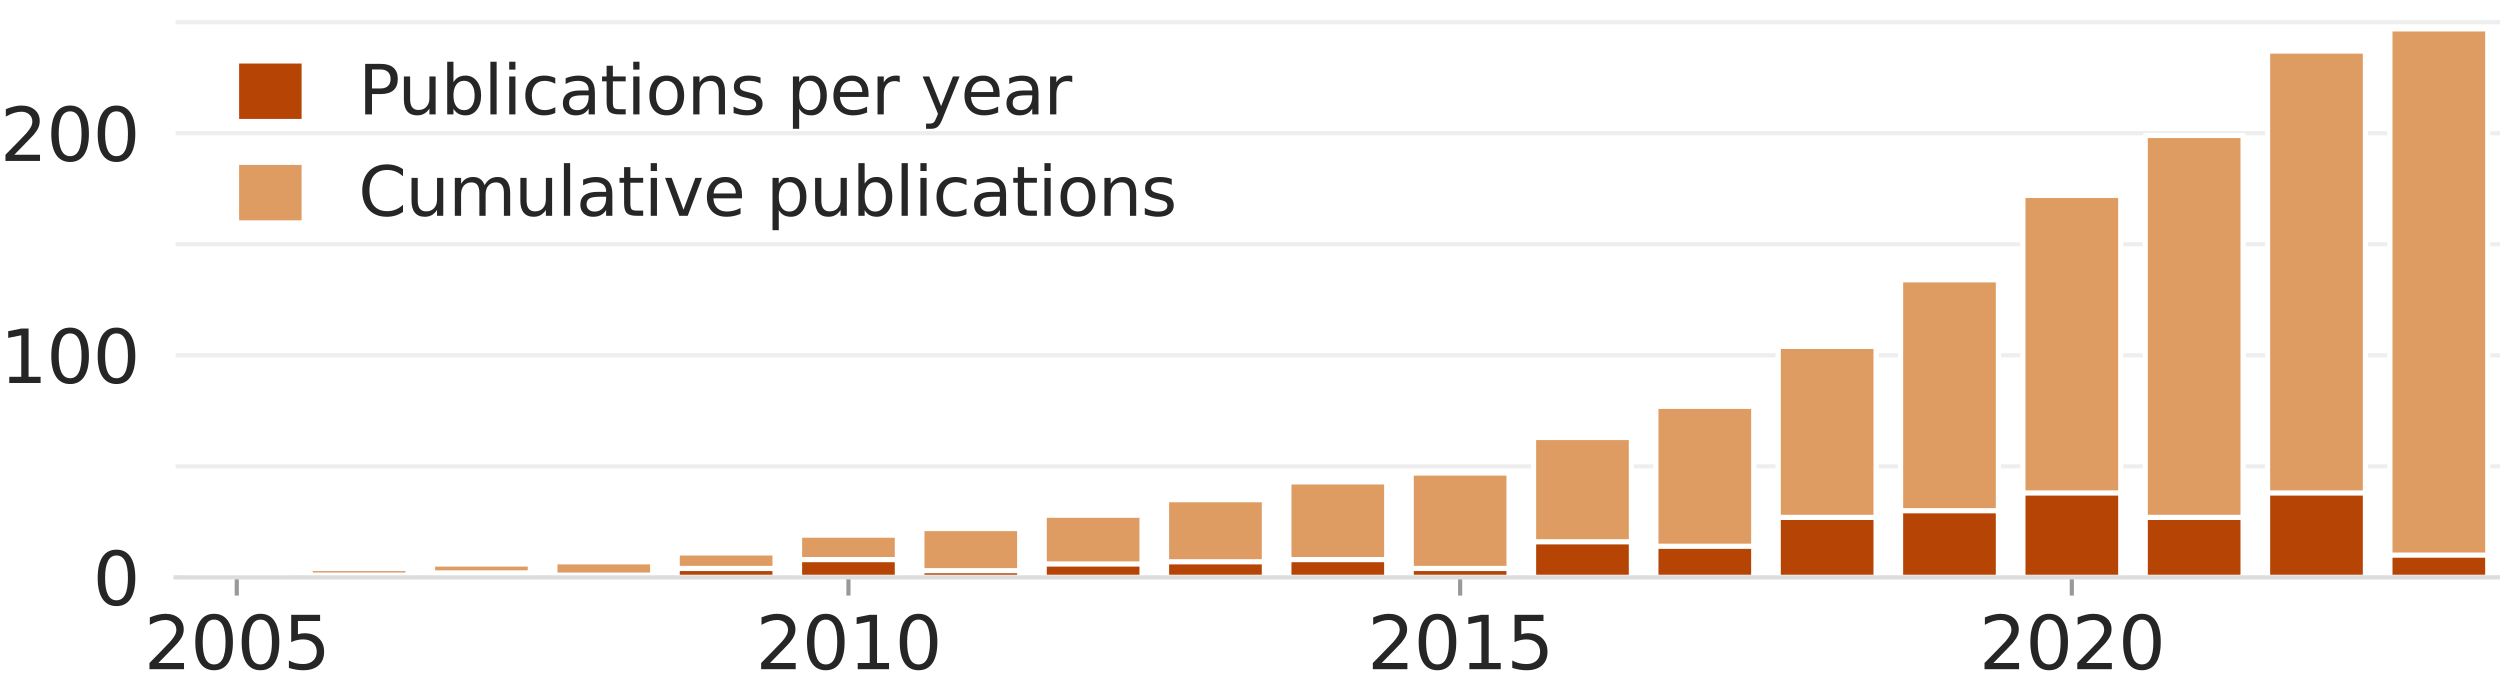 <?xml version="1.0" encoding="utf-8" standalone="no"?>
<!DOCTYPE svg PUBLIC "-//W3C//DTD SVG 1.1//EN"
  "http://www.w3.org/Graphics/SVG/1.1/DTD/svg11.dtd">
<svg xmlns:xlink="http://www.w3.org/1999/xlink" width="480.123pt" height="131.429pt" viewBox="0 0 480.123 131.429" xmlns="http://www.w3.org/2000/svg" version="1.1">
 <defs>
  <style type="text/css">*{stroke-linejoin: round; stroke-linecap: butt}</style>
 </defs>
 <g id="figure_1">
  <g id="patch_1">
   <path d="M 0 131.429 
L 480.123 131.429 
L 480.123 0 
L 0 0 
z
" style="fill: #ffffff"/>
  </g>
  <g id="axes_1">
   <g id="patch_2">
    <path d="M 33.722 110.88 
L 480.123 110.88 
L 480.123 0 
L 33.722 0 
z
" style="fill: #ffffff"/>
   </g>
   <g id="matplotlib.axis_1">
    <g id="xtick_1">
     <g id="line2d_1">
      <defs>
       <path id="m6203199275" d="M 0 0 
L 0 3.5 
" style="stroke: #999999; stroke-width: 0.8"/>
      </defs>
      <g>
       <use xlink:href="#m6203199275" x="45.47" y="110.88" style="fill: #999999; stroke: #999999; stroke-width: 0.8"/>
      </g>
     </g>
     <g id="text_1">
      <!-- 2005 -->
      <g style="fill: #262626" transform="translate(27.655 128.518) scale(0.14 -0.14)">
       <defs>
        <path id="DejaVuSans-32" d="M 1228 531 
L 3431 531 
L 3431 0 
L 469 0 
L 469 531 
Q 828 903 1448 1529 
Q 2069 2156 2228 2338 
Q 2531 2678 2651 2914 
Q 2772 3150 2772 3378 
Q 2772 3750 2511 3984 
Q 2250 4219 1831 4219 
Q 1534 4219 1204 4116 
Q 875 4013 500 3803 
L 500 4441 
Q 881 4594 1212 4672 
Q 1544 4750 1819 4750 
Q 2544 4750 2975 4387 
Q 3406 4025 3406 3419 
Q 3406 3131 3298 2873 
Q 3191 2616 2906 2266 
Q 2828 2175 2409 1742 
Q 1991 1309 1228 531 
z
" transform="scale(0.016)"/>
        <path id="DejaVuSans-30" d="M 2034 4250 
Q 1547 4250 1301 3770 
Q 1056 3291 1056 2328 
Q 1056 1369 1301 889 
Q 1547 409 2034 409 
Q 2525 409 2770 889 
Q 3016 1369 3016 2328 
Q 3016 3291 2770 3770 
Q 2525 4250 2034 4250 
z
M 2034 4750 
Q 2819 4750 3233 4129 
Q 3647 3509 3647 2328 
Q 3647 1150 3233 529 
Q 2819 -91 2034 -91 
Q 1250 -91 836 529 
Q 422 1150 422 2328 
Q 422 3509 836 4129 
Q 1250 4750 2034 4750 
z
" transform="scale(0.016)"/>
        <path id="DejaVuSans-35" d="M 691 4666 
L 3169 4666 
L 3169 4134 
L 1269 4134 
L 1269 2991 
Q 1406 3038 1543 3061 
Q 1681 3084 1819 3084 
Q 2600 3084 3056 2656 
Q 3513 2228 3513 1497 
Q 3513 744 3044 326 
Q 2575 -91 1722 -91 
Q 1428 -91 1123 -41 
Q 819 9 494 109 
L 494 744 
Q 775 591 1075 516 
Q 1375 441 1709 441 
Q 2250 441 2565 725 
Q 2881 1009 2881 1497 
Q 2881 1984 2565 2268 
Q 2250 2553 1709 2553 
Q 1456 2553 1204 2497 
Q 953 2441 691 2322 
L 691 4666 
z
" transform="scale(0.016)"/>
       </defs>
       <use xlink:href="#DejaVuSans-32"/>
       <use xlink:href="#DejaVuSans-30" x="63.623"/>
       <use xlink:href="#DejaVuSans-30" x="127.246"/>
       <use xlink:href="#DejaVuSans-35" x="190.869"/>
      </g>
     </g>
    </g>
    <g id="xtick_2">
     <g id="line2d_2">
      <g>
       <use xlink:href="#m6203199275" x="162.944" y="110.88" style="fill: #999999; stroke: #999999; stroke-width: 0.8"/>
      </g>
     </g>
     <g id="text_2">
      <!-- 2010 -->
      <g style="fill: #262626" transform="translate(145.129 128.518) scale(0.14 -0.14)">
       <defs>
        <path id="DejaVuSans-31" d="M 794 531 
L 1825 531 
L 1825 4091 
L 703 3866 
L 703 4441 
L 1819 4666 
L 2450 4666 
L 2450 531 
L 3481 531 
L 3481 0 
L 794 0 
L 794 531 
z
" transform="scale(0.016)"/>
       </defs>
       <use xlink:href="#DejaVuSans-32"/>
       <use xlink:href="#DejaVuSans-30" x="63.623"/>
       <use xlink:href="#DejaVuSans-31" x="127.246"/>
       <use xlink:href="#DejaVuSans-30" x="190.869"/>
      </g>
     </g>
    </g>
    <g id="xtick_3">
     <g id="line2d_3">
      <g>
       <use xlink:href="#m6203199275" x="280.417" y="110.88" style="fill: #999999; stroke: #999999; stroke-width: 0.8"/>
      </g>
     </g>
     <g id="text_3">
      <!-- 2015 -->
      <g style="fill: #262626" transform="translate(262.602 128.518) scale(0.14 -0.14)">
       <use xlink:href="#DejaVuSans-32"/>
       <use xlink:href="#DejaVuSans-30" x="63.623"/>
       <use xlink:href="#DejaVuSans-31" x="127.246"/>
       <use xlink:href="#DejaVuSans-35" x="190.869"/>
      </g>
     </g>
    </g>
    <g id="xtick_4">
     <g id="line2d_4">
      <g>
       <use xlink:href="#m6203199275" x="397.891" y="110.88" style="fill: #999999; stroke: #999999; stroke-width: 0.8"/>
      </g>
     </g>
     <g id="text_4">
      <!-- 2020 -->
      <g style="fill: #262626" transform="translate(380.076 128.518) scale(0.14 -0.14)">
       <use xlink:href="#DejaVuSans-32"/>
       <use xlink:href="#DejaVuSans-30" x="63.623"/>
       <use xlink:href="#DejaVuSans-32" x="127.246"/>
       <use xlink:href="#DejaVuSans-30" x="190.869"/>
      </g>
     </g>
    </g>
   </g>
   <g id="matplotlib.axis_2">
    <g id="ytick_1">
     <g id="line2d_5">
      <path d="M 33.722 110.88 
L 480.123 110.88 
" clip-path="url(#p30aca8c443)" style="fill: none; stroke: #eeeeee; stroke-width: 0.8; stroke-linecap: round"/>
     </g>
     <g id="text_5">
      <!-- 0 -->
      <g style="fill: #262626" transform="translate(17.815 116.199) scale(0.14 -0.14)">
       <use xlink:href="#DejaVuSans-30"/>
      </g>
     </g>
    </g>
    <g id="ytick_2">
     <g id="line2d_6">
      <path d="M 33.722 89.557 
L 480.123 89.557 
" clip-path="url(#p30aca8c443)" style="fill: none; stroke: #eeeeee; stroke-width: 0.8; stroke-linecap: round"/>
     </g>
    </g>
    <g id="ytick_3">
     <g id="line2d_7">
      <path d="M 33.722 68.234 
L 480.123 68.234 
" clip-path="url(#p30aca8c443)" style="fill: none; stroke: #eeeeee; stroke-width: 0.8; stroke-linecap: round"/>
     </g>
     <g id="text_6">
      <!-- 100 -->
      <g style="fill: #262626" transform="translate(0 73.553) scale(0.14 -0.14)">
       <use xlink:href="#DejaVuSans-31"/>
       <use xlink:href="#DejaVuSans-30" x="63.623"/>
       <use xlink:href="#DejaVuSans-30" x="127.246"/>
      </g>
     </g>
    </g>
    <g id="ytick_4">
     <g id="line2d_8">
      <path d="M 33.722 46.911 
L 480.123 46.911 
" clip-path="url(#p30aca8c443)" style="fill: none; stroke: #eeeeee; stroke-width: 0.8; stroke-linecap: round"/>
     </g>
    </g>
    <g id="ytick_5">
     <g id="line2d_9">
      <path d="M 33.722 25.588 
L 480.123 25.588 
" clip-path="url(#p30aca8c443)" style="fill: none; stroke: #eeeeee; stroke-width: 0.8; stroke-linecap: round"/>
     </g>
     <g id="text_7">
      <!-- 200 -->
      <g style="fill: #262626" transform="translate(0 30.907) scale(0.14 -0.14)">
       <use xlink:href="#DejaVuSans-32"/>
       <use xlink:href="#DejaVuSans-30" x="63.623"/>
       <use xlink:href="#DejaVuSans-30" x="127.246"/>
      </g>
     </g>
    </g>
    <g id="ytick_6">
     <g id="line2d_10">
      <path d="M 33.722 4.265 
L 480.123 4.265 
" clip-path="url(#p30aca8c443)" style="fill: none; stroke: #eeeeee; stroke-width: 0.8; stroke-linecap: round"/>
     </g>
    </g>
   </g>
   <g id="patch_3">
    <path d="M -10.918 110.88 
L 7.878 110.88 
L 7.878 110.027 
L -10.918 110.027 
z
" clip-path="url(#p30aca8c443)" style="fill: #de9c63; stroke: #ffffff; stroke-linejoin: miter"/>
   </g>
   <g id="patch_4">
    <path d="M 36.072 110.88 
L 54.868 110.88 
L 54.868 109.601 
L 36.072 109.601 
z
" clip-path="url(#p30aca8c443)" style="fill: #de9c63; stroke: #ffffff; stroke-linejoin: miter"/>
   </g>
   <g id="patch_5">
    <path d="M 59.567 110.88 
L 78.362 110.88 
L 78.362 109.174 
L 59.567 109.174 
z
" clip-path="url(#p30aca8c443)" style="fill: #de9c63; stroke: #ffffff; stroke-linejoin: miter"/>
   </g>
   <g id="patch_6">
    <path d="M 83.061 110.88 
L 101.857 110.88 
L 101.857 108.321 
L 83.061 108.321 
z
" clip-path="url(#p30aca8c443)" style="fill: #de9c63; stroke: #ffffff; stroke-linejoin: miter"/>
   </g>
   <g id="patch_7">
    <path d="M 106.556 110.88 
L 125.352 110.88 
L 125.352 107.895 
L 106.556 107.895 
z
" clip-path="url(#p30aca8c443)" style="fill: #de9c63; stroke: #ffffff; stroke-linejoin: miter"/>
   </g>
   <g id="patch_8">
    <path d="M 130.051 110.88 
L 148.847 110.88 
L 148.847 106.189 
L 130.051 106.189 
z
" clip-path="url(#p30aca8c443)" style="fill: #de9c63; stroke: #ffffff; stroke-linejoin: miter"/>
   </g>
   <g id="patch_9">
    <path d="M 153.546 110.88 
L 172.341 110.88 
L 172.341 102.777 
L 153.546 102.777 
z
" clip-path="url(#p30aca8c443)" style="fill: #de9c63; stroke: #ffffff; stroke-linejoin: miter"/>
   </g>
   <g id="patch_10">
    <path d="M 177.04 110.88 
L 195.836 110.88 
L 195.836 101.498 
L 177.04 101.498 
z
" clip-path="url(#p30aca8c443)" style="fill: #de9c63; stroke: #ffffff; stroke-linejoin: miter"/>
   </g>
   <g id="patch_11">
    <path d="M 200.535 110.88 
L 219.331 110.88 
L 219.331 98.939 
L 200.535 98.939 
z
" clip-path="url(#p30aca8c443)" style="fill: #de9c63; stroke: #ffffff; stroke-linejoin: miter"/>
   </g>
   <g id="patch_12">
    <path d="M 224.03 110.88 
L 242.826 110.88 
L 242.826 95.954 
L 224.03 95.954 
z
" clip-path="url(#p30aca8c443)" style="fill: #de9c63; stroke: #ffffff; stroke-linejoin: miter"/>
   </g>
   <g id="patch_13">
    <path d="M 247.525 110.88 
L 266.32 110.88 
L 266.32 92.542 
L 247.525 92.542 
z
" clip-path="url(#p30aca8c443)" style="fill: #de9c63; stroke: #ffffff; stroke-linejoin: miter"/>
   </g>
   <g id="patch_14">
    <path d="M 271.019 110.88 
L 289.815 110.88 
L 289.815 90.836 
L 271.019 90.836 
z
" clip-path="url(#p30aca8c443)" style="fill: #de9c63; stroke: #ffffff; stroke-linejoin: miter"/>
   </g>
   <g id="patch_15">
    <path d="M 294.514 110.88 
L 313.31 110.88 
L 313.31 84.013 
L 294.514 84.013 
z
" clip-path="url(#p30aca8c443)" style="fill: #de9c63; stroke: #ffffff; stroke-linejoin: miter"/>
   </g>
   <g id="patch_16">
    <path d="M 318.009 110.88 
L 336.805 110.88 
L 336.805 78.042 
L 318.009 78.042 
z
" clip-path="url(#p30aca8c443)" style="fill: #de9c63; stroke: #ffffff; stroke-linejoin: miter"/>
   </g>
   <g id="patch_17">
    <path d="M 341.504 110.88 
L 360.299 110.88 
L 360.299 66.528 
L 341.504 66.528 
z
" clip-path="url(#p30aca8c443)" style="fill: #de9c63; stroke: #ffffff; stroke-linejoin: miter"/>
   </g>
   <g id="patch_18">
    <path d="M 364.998 110.88 
L 383.794 110.88 
L 383.794 53.734 
L 364.998 53.734 
z
" clip-path="url(#p30aca8c443)" style="fill: #de9c63; stroke: #ffffff; stroke-linejoin: miter"/>
   </g>
   <g id="patch_19">
    <path d="M 388.493 110.88 
L 407.289 110.88 
L 407.289 37.529 
L 388.493 37.529 
z
" clip-path="url(#p30aca8c443)" style="fill: #de9c63; stroke: #ffffff; stroke-linejoin: miter"/>
   </g>
   <g id="patch_20">
    <path d="M 411.988 110.88 
L 430.784 110.88 
L 430.784 26.014 
L 411.988 26.014 
z
" clip-path="url(#p30aca8c443)" style="fill: #de9c63; stroke: #ffffff; stroke-linejoin: miter"/>
   </g>
   <g id="patch_21">
    <path d="M 435.483 110.88 
L 454.278 110.88 
L 454.278 9.809 
L 435.483 9.809 
z
" clip-path="url(#p30aca8c443)" style="fill: #de9c63; stroke: #ffffff; stroke-linejoin: miter"/>
   </g>
   <g id="patch_22">
    <path d="M 458.977 110.88 
L 477.773 110.88 
L 477.773 5.544 
L 458.977 5.544 
z
" clip-path="url(#p30aca8c443)" style="fill: #de9c63; stroke: #ffffff; stroke-linejoin: miter"/>
   </g>
   <g id="patch_23">
    <path d="M -10.918 110.88 
L 7.878 110.88 
L 7.878 110.027 
L -10.918 110.027 
z
" clip-path="url(#p30aca8c443)" style="fill: #b54405; stroke: #ffffff; stroke-linejoin: miter"/>
   </g>
   <g id="patch_24">
    <path d="M 36.072 110.88 
L 54.868 110.88 
L 54.868 110.454 
L 36.072 110.454 
z
" clip-path="url(#p30aca8c443)" style="fill: #b54405; stroke: #ffffff; stroke-linejoin: miter"/>
   </g>
   <g id="patch_25">
    <path d="M 59.567 110.88 
L 78.362 110.88 
L 78.362 110.454 
L 59.567 110.454 
z
" clip-path="url(#p30aca8c443)" style="fill: #b54405; stroke: #ffffff; stroke-linejoin: miter"/>
   </g>
   <g id="patch_26">
    <path d="M 83.061 110.88 
L 101.857 110.88 
L 101.857 110.027 
L 83.061 110.027 
z
" clip-path="url(#p30aca8c443)" style="fill: #b54405; stroke: #ffffff; stroke-linejoin: miter"/>
   </g>
   <g id="patch_27">
    <path d="M 106.556 110.88 
L 125.352 110.88 
L 125.352 110.454 
L 106.556 110.454 
z
" clip-path="url(#p30aca8c443)" style="fill: #b54405; stroke: #ffffff; stroke-linejoin: miter"/>
   </g>
   <g id="patch_28">
    <path d="M 130.051 110.88 
L 148.847 110.88 
L 148.847 109.174 
L 130.051 109.174 
z
" clip-path="url(#p30aca8c443)" style="fill: #b54405; stroke: #ffffff; stroke-linejoin: miter"/>
   </g>
   <g id="patch_29">
    <path d="M 153.546 110.88 
L 172.341 110.88 
L 172.341 107.468 
L 153.546 107.468 
z
" clip-path="url(#p30aca8c443)" style="fill: #b54405; stroke: #ffffff; stroke-linejoin: miter"/>
   </g>
   <g id="patch_30">
    <path d="M 177.04 110.88 
L 195.836 110.88 
L 195.836 109.601 
L 177.04 109.601 
z
" clip-path="url(#p30aca8c443)" style="fill: #b54405; stroke: #ffffff; stroke-linejoin: miter"/>
   </g>
   <g id="patch_31">
    <path d="M 200.535 110.88 
L 219.331 110.88 
L 219.331 108.321 
L 200.535 108.321 
z
" clip-path="url(#p30aca8c443)" style="fill: #b54405; stroke: #ffffff; stroke-linejoin: miter"/>
   </g>
   <g id="patch_32">
    <path d="M 224.03 110.88 
L 242.826 110.88 
L 242.826 107.895 
L 224.03 107.895 
z
" clip-path="url(#p30aca8c443)" style="fill: #b54405; stroke: #ffffff; stroke-linejoin: miter"/>
   </g>
   <g id="patch_33">
    <path d="M 247.525 110.88 
L 266.32 110.88 
L 266.32 107.468 
L 247.525 107.468 
z
" clip-path="url(#p30aca8c443)" style="fill: #b54405; stroke: #ffffff; stroke-linejoin: miter"/>
   </g>
   <g id="patch_34">
    <path d="M 271.019 110.88 
L 289.815 110.88 
L 289.815 109.174 
L 271.019 109.174 
z
" clip-path="url(#p30aca8c443)" style="fill: #b54405; stroke: #ffffff; stroke-linejoin: miter"/>
   </g>
   <g id="patch_35">
    <path d="M 294.514 110.88 
L 313.31 110.88 
L 313.31 104.057 
L 294.514 104.057 
z
" clip-path="url(#p30aca8c443)" style="fill: #b54405; stroke: #ffffff; stroke-linejoin: miter"/>
   </g>
   <g id="patch_36">
    <path d="M 318.009 110.88 
L 336.805 110.88 
L 336.805 104.91 
L 318.009 104.91 
z
" clip-path="url(#p30aca8c443)" style="fill: #b54405; stroke: #ffffff; stroke-linejoin: miter"/>
   </g>
   <g id="patch_37">
    <path d="M 341.504 110.88 
L 360.299 110.88 
L 360.299 99.366 
L 341.504 99.366 
z
" clip-path="url(#p30aca8c443)" style="fill: #b54405; stroke: #ffffff; stroke-linejoin: miter"/>
   </g>
   <g id="patch_38">
    <path d="M 364.998 110.88 
L 383.794 110.88 
L 383.794 98.086 
L 364.998 98.086 
z
" clip-path="url(#p30aca8c443)" style="fill: #b54405; stroke: #ffffff; stroke-linejoin: miter"/>
   </g>
   <g id="patch_39">
    <path d="M 388.493 110.88 
L 407.289 110.88 
L 407.289 94.674 
L 388.493 94.674 
z
" clip-path="url(#p30aca8c443)" style="fill: #b54405; stroke: #ffffff; stroke-linejoin: miter"/>
   </g>
   <g id="patch_40">
    <path d="M 411.988 110.88 
L 430.784 110.88 
L 430.784 99.366 
L 411.988 99.366 
z
" clip-path="url(#p30aca8c443)" style="fill: #b54405; stroke: #ffffff; stroke-linejoin: miter"/>
   </g>
   <g id="patch_41">
    <path d="M 435.483 110.88 
L 454.278 110.88 
L 454.278 94.674 
L 435.483 94.674 
z
" clip-path="url(#p30aca8c443)" style="fill: #b54405; stroke: #ffffff; stroke-linejoin: miter"/>
   </g>
   <g id="patch_42">
    <path d="M 458.977 110.88 
L 477.773 110.88 
L 477.773 106.615 
L 458.977 106.615 
z
" clip-path="url(#p30aca8c443)" style="fill: #b54405; stroke: #ffffff; stroke-linejoin: miter"/>
   </g>
   <g id="patch_43">
    <path d="M 33.722 110.88 
L 33.722 0 
" style="fill: none"/>
   </g>
   <g id="patch_44">
    <path d="M 480.123 110.88 
L 480.123 0 
" style="fill: none"/>
   </g>
   <g id="patch_45">
    <path d="M 33.722 110.88 
L 480.123 110.88 
" style="fill: none; stroke: #dddddd; stroke-width: 0.8; stroke-linejoin: miter; stroke-linecap: square"/>
   </g>
   <g id="patch_46">
    <path d="M 33.722 0 
L 480.123 0 
" style="fill: none"/>
   </g>
   <g id="legend_1">
    <g id="patch_47">
     <path d="M 42.822 49.347 
L 228.507 49.347 
Q 231.107 49.347 231.107 46.747 
L 231.107 9.1 
Q 231.107 6.5 228.507 6.5 
L 42.822 6.5 
Q 40.222 6.5 40.222 9.1 
L 40.222 46.747 
Q 40.222 49.347 42.822 49.347 
L 42.822 49.347 
z
" style="fill: none; opacity: 0"/>
    </g>
    <g id="patch_48">
     <path d="M 45.422 23.335 
L 58.422 23.335 
L 58.422 11.7 
L 45.422 11.7 
z
" style="fill: #b54405; stroke: #ffffff; stroke-linejoin: miter"/>
    </g>
    <g id="text_8">
     <!-- Publications per year -->
     <g style="fill: #262626" transform="translate(68.823 21.97) scale(0.13 -0.13)">
      <defs>
       <path id="DejaVuSans-50" d="M 1259 4147 
L 1259 2394 
L 2053 2394 
Q 2494 2394 2734 2622 
Q 2975 2850 2975 3272 
Q 2975 3691 2734 3919 
Q 2494 4147 2053 4147 
L 1259 4147 
z
M 628 4666 
L 2053 4666 
Q 2838 4666 3239 4311 
Q 3641 3956 3641 3272 
Q 3641 2581 3239 2228 
Q 2838 1875 2053 1875 
L 1259 1875 
L 1259 0 
L 628 0 
L 628 4666 
z
" transform="scale(0.016)"/>
       <path id="DejaVuSans-75" d="M 544 1381 
L 544 3500 
L 1119 3500 
L 1119 1403 
Q 1119 906 1312 657 
Q 1506 409 1894 409 
Q 2359 409 2629 706 
Q 2900 1003 2900 1516 
L 2900 3500 
L 3475 3500 
L 3475 0 
L 2900 0 
L 2900 538 
Q 2691 219 2414 64 
Q 2138 -91 1772 -91 
Q 1169 -91 856 284 
Q 544 659 544 1381 
z
M 1991 3584 
L 1991 3584 
z
" transform="scale(0.016)"/>
       <path id="DejaVuSans-62" d="M 3116 1747 
Q 3116 2381 2855 2742 
Q 2594 3103 2138 3103 
Q 1681 3103 1420 2742 
Q 1159 2381 1159 1747 
Q 1159 1113 1420 752 
Q 1681 391 2138 391 
Q 2594 391 2855 752 
Q 3116 1113 3116 1747 
z
M 1159 2969 
Q 1341 3281 1617 3432 
Q 1894 3584 2278 3584 
Q 2916 3584 3314 3078 
Q 3713 2572 3713 1747 
Q 3713 922 3314 415 
Q 2916 -91 2278 -91 
Q 1894 -91 1617 61 
Q 1341 213 1159 525 
L 1159 0 
L 581 0 
L 581 4863 
L 1159 4863 
L 1159 2969 
z
" transform="scale(0.016)"/>
       <path id="DejaVuSans-6c" d="M 603 4863 
L 1178 4863 
L 1178 0 
L 603 0 
L 603 4863 
z
" transform="scale(0.016)"/>
       <path id="DejaVuSans-69" d="M 603 3500 
L 1178 3500 
L 1178 0 
L 603 0 
L 603 3500 
z
M 603 4863 
L 1178 4863 
L 1178 4134 
L 603 4134 
L 603 4863 
z
" transform="scale(0.016)"/>
       <path id="DejaVuSans-63" d="M 3122 3366 
L 3122 2828 
Q 2878 2963 2633 3030 
Q 2388 3097 2138 3097 
Q 1578 3097 1268 2742 
Q 959 2388 959 1747 
Q 959 1106 1268 751 
Q 1578 397 2138 397 
Q 2388 397 2633 464 
Q 2878 531 3122 666 
L 3122 134 
Q 2881 22 2623 -34 
Q 2366 -91 2075 -91 
Q 1284 -91 818 406 
Q 353 903 353 1747 
Q 353 2603 823 3093 
Q 1294 3584 2113 3584 
Q 2378 3584 2631 3529 
Q 2884 3475 3122 3366 
z
" transform="scale(0.016)"/>
       <path id="DejaVuSans-61" d="M 2194 1759 
Q 1497 1759 1228 1600 
Q 959 1441 959 1056 
Q 959 750 1161 570 
Q 1363 391 1709 391 
Q 2188 391 2477 730 
Q 2766 1069 2766 1631 
L 2766 1759 
L 2194 1759 
z
M 3341 1997 
L 3341 0 
L 2766 0 
L 2766 531 
Q 2569 213 2275 61 
Q 1981 -91 1556 -91 
Q 1019 -91 701 211 
Q 384 513 384 1019 
Q 384 1609 779 1909 
Q 1175 2209 1959 2209 
L 2766 2209 
L 2766 2266 
Q 2766 2663 2505 2880 
Q 2244 3097 1772 3097 
Q 1472 3097 1187 3025 
Q 903 2953 641 2809 
L 641 3341 
Q 956 3463 1253 3523 
Q 1550 3584 1831 3584 
Q 2591 3584 2966 3190 
Q 3341 2797 3341 1997 
z
" transform="scale(0.016)"/>
       <path id="DejaVuSans-74" d="M 1172 4494 
L 1172 3500 
L 2356 3500 
L 2356 3053 
L 1172 3053 
L 1172 1153 
Q 1172 725 1289 603 
Q 1406 481 1766 481 
L 2356 481 
L 2356 0 
L 1766 0 
Q 1100 0 847 248 
Q 594 497 594 1153 
L 594 3053 
L 172 3053 
L 172 3500 
L 594 3500 
L 594 4494 
L 1172 4494 
z
" transform="scale(0.016)"/>
       <path id="DejaVuSans-6f" d="M 1959 3097 
Q 1497 3097 1228 2736 
Q 959 2375 959 1747 
Q 959 1119 1226 758 
Q 1494 397 1959 397 
Q 2419 397 2687 759 
Q 2956 1122 2956 1747 
Q 2956 2369 2687 2733 
Q 2419 3097 1959 3097 
z
M 1959 3584 
Q 2709 3584 3137 3096 
Q 3566 2609 3566 1747 
Q 3566 888 3137 398 
Q 2709 -91 1959 -91 
Q 1206 -91 779 398 
Q 353 888 353 1747 
Q 353 2609 779 3096 
Q 1206 3584 1959 3584 
z
" transform="scale(0.016)"/>
       <path id="DejaVuSans-6e" d="M 3513 2113 
L 3513 0 
L 2938 0 
L 2938 2094 
Q 2938 2591 2744 2837 
Q 2550 3084 2163 3084 
Q 1697 3084 1428 2787 
Q 1159 2491 1159 1978 
L 1159 0 
L 581 0 
L 581 3500 
L 1159 3500 
L 1159 2956 
Q 1366 3272 1645 3428 
Q 1925 3584 2291 3584 
Q 2894 3584 3203 3211 
Q 3513 2838 3513 2113 
z
" transform="scale(0.016)"/>
       <path id="DejaVuSans-73" d="M 2834 3397 
L 2834 2853 
Q 2591 2978 2328 3040 
Q 2066 3103 1784 3103 
Q 1356 3103 1142 2972 
Q 928 2841 928 2578 
Q 928 2378 1081 2264 
Q 1234 2150 1697 2047 
L 1894 2003 
Q 2506 1872 2764 1633 
Q 3022 1394 3022 966 
Q 3022 478 2636 193 
Q 2250 -91 1575 -91 
Q 1294 -91 989 -36 
Q 684 19 347 128 
L 347 722 
Q 666 556 975 473 
Q 1284 391 1588 391 
Q 1994 391 2212 530 
Q 2431 669 2431 922 
Q 2431 1156 2273 1281 
Q 2116 1406 1581 1522 
L 1381 1569 
Q 847 1681 609 1914 
Q 372 2147 372 2553 
Q 372 3047 722 3315 
Q 1072 3584 1716 3584 
Q 2034 3584 2315 3537 
Q 2597 3491 2834 3397 
z
" transform="scale(0.016)"/>
       <path id="DejaVuSans-20" transform="scale(0.016)"/>
       <path id="DejaVuSans-70" d="M 1159 525 
L 1159 -1331 
L 581 -1331 
L 581 3500 
L 1159 3500 
L 1159 2969 
Q 1341 3281 1617 3432 
Q 1894 3584 2278 3584 
Q 2916 3584 3314 3078 
Q 3713 2572 3713 1747 
Q 3713 922 3314 415 
Q 2916 -91 2278 -91 
Q 1894 -91 1617 61 
Q 1341 213 1159 525 
z
M 3116 1747 
Q 3116 2381 2855 2742 
Q 2594 3103 2138 3103 
Q 1681 3103 1420 2742 
Q 1159 2381 1159 1747 
Q 1159 1113 1420 752 
Q 1681 391 2138 391 
Q 2594 391 2855 752 
Q 3116 1113 3116 1747 
z
" transform="scale(0.016)"/>
       <path id="DejaVuSans-65" d="M 3597 1894 
L 3597 1613 
L 953 1613 
Q 991 1019 1311 708 
Q 1631 397 2203 397 
Q 2534 397 2845 478 
Q 3156 559 3463 722 
L 3463 178 
Q 3153 47 2828 -22 
Q 2503 -91 2169 -91 
Q 1331 -91 842 396 
Q 353 884 353 1716 
Q 353 2575 817 3079 
Q 1281 3584 2069 3584 
Q 2775 3584 3186 3129 
Q 3597 2675 3597 1894 
z
M 3022 2063 
Q 3016 2534 2758 2815 
Q 2500 3097 2075 3097 
Q 1594 3097 1305 2825 
Q 1016 2553 972 2059 
L 3022 2063 
z
" transform="scale(0.016)"/>
       <path id="DejaVuSans-72" d="M 2631 2963 
Q 2534 3019 2420 3045 
Q 2306 3072 2169 3072 
Q 1681 3072 1420 2755 
Q 1159 2438 1159 1844 
L 1159 0 
L 581 0 
L 581 3500 
L 1159 3500 
L 1159 2956 
Q 1341 3275 1631 3429 
Q 1922 3584 2338 3584 
Q 2397 3584 2469 3576 
Q 2541 3569 2628 3553 
L 2631 2963 
z
" transform="scale(0.016)"/>
       <path id="DejaVuSans-79" d="M 2059 -325 
Q 1816 -950 1584 -1140 
Q 1353 -1331 966 -1331 
L 506 -1331 
L 506 -850 
L 844 -850 
Q 1081 -850 1212 -737 
Q 1344 -625 1503 -206 
L 1606 56 
L 191 3500 
L 800 3500 
L 1894 763 
L 2988 3500 
L 3597 3500 
L 2059 -325 
z
" transform="scale(0.016)"/>
      </defs>
      <use xlink:href="#DejaVuSans-50"/>
      <use xlink:href="#DejaVuSans-75" x="58.553"/>
      <use xlink:href="#DejaVuSans-62" x="121.932"/>
      <use xlink:href="#DejaVuSans-6c" x="185.408"/>
      <use xlink:href="#DejaVuSans-69" x="213.191"/>
      <use xlink:href="#DejaVuSans-63" x="240.975"/>
      <use xlink:href="#DejaVuSans-61" x="295.955"/>
      <use xlink:href="#DejaVuSans-74" x="357.234"/>
      <use xlink:href="#DejaVuSans-69" x="396.443"/>
      <use xlink:href="#DejaVuSans-6f" x="424.227"/>
      <use xlink:href="#DejaVuSans-6e" x="485.408"/>
      <use xlink:href="#DejaVuSans-73" x="548.787"/>
      <use xlink:href="#DejaVuSans-20" x="600.887"/>
      <use xlink:href="#DejaVuSans-70" x="632.674"/>
      <use xlink:href="#DejaVuSans-65" x="696.15"/>
      <use xlink:href="#DejaVuSans-72" x="757.674"/>
      <use xlink:href="#DejaVuSans-20" x="798.787"/>
      <use xlink:href="#DejaVuSans-79" x="830.574"/>
      <use xlink:href="#DejaVuSans-65" x="889.754"/>
      <use xlink:href="#DejaVuSans-61" x="951.277"/>
      <use xlink:href="#DejaVuSans-72" x="1012.557"/>
     </g>
    </g>
    <g id="patch_49">
     <path d="M 45.422 42.809 
L 58.422 42.809 
L 58.422 31.174 
L 45.422 31.174 
z
" style="fill: #de9c63; stroke: #ffffff; stroke-linejoin: miter"/>
    </g>
    <g id="text_9">
     <!-- Cumulative publications -->
     <g style="fill: #262626" transform="translate(68.823 41.444) scale(0.13 -0.13)">
      <defs>
       <path id="DejaVuSans-43" d="M 4122 4306 
L 4122 3641 
Q 3803 3938 3442 4084 
Q 3081 4231 2675 4231 
Q 1875 4231 1450 3742 
Q 1025 3253 1025 2328 
Q 1025 1406 1450 917 
Q 1875 428 2675 428 
Q 3081 428 3442 575 
Q 3803 722 4122 1019 
L 4122 359 
Q 3791 134 3420 21 
Q 3050 -91 2638 -91 
Q 1578 -91 968 557 
Q 359 1206 359 2328 
Q 359 3453 968 4101 
Q 1578 4750 2638 4750 
Q 3056 4750 3426 4639 
Q 3797 4528 4122 4306 
z
" transform="scale(0.016)"/>
       <path id="DejaVuSans-6d" d="M 3328 2828 
Q 3544 3216 3844 3400 
Q 4144 3584 4550 3584 
Q 5097 3584 5394 3201 
Q 5691 2819 5691 2113 
L 5691 0 
L 5113 0 
L 5113 2094 
Q 5113 2597 4934 2840 
Q 4756 3084 4391 3084 
Q 3944 3084 3684 2787 
Q 3425 2491 3425 1978 
L 3425 0 
L 2847 0 
L 2847 2094 
Q 2847 2600 2669 2842 
Q 2491 3084 2119 3084 
Q 1678 3084 1418 2786 
Q 1159 2488 1159 1978 
L 1159 0 
L 581 0 
L 581 3500 
L 1159 3500 
L 1159 2956 
Q 1356 3278 1631 3431 
Q 1906 3584 2284 3584 
Q 2666 3584 2933 3390 
Q 3200 3197 3328 2828 
z
" transform="scale(0.016)"/>
       <path id="DejaVuSans-76" d="M 191 3500 
L 800 3500 
L 1894 563 
L 2988 3500 
L 3597 3500 
L 2284 0 
L 1503 0 
L 191 3500 
z
" transform="scale(0.016)"/>
      </defs>
      <use xlink:href="#DejaVuSans-43"/>
      <use xlink:href="#DejaVuSans-75" x="69.824"/>
      <use xlink:href="#DejaVuSans-6d" x="133.203"/>
      <use xlink:href="#DejaVuSans-75" x="230.615"/>
      <use xlink:href="#DejaVuSans-6c" x="293.994"/>
      <use xlink:href="#DejaVuSans-61" x="321.777"/>
      <use xlink:href="#DejaVuSans-74" x="383.057"/>
      <use xlink:href="#DejaVuSans-69" x="422.266"/>
      <use xlink:href="#DejaVuSans-76" x="450.049"/>
      <use xlink:href="#DejaVuSans-65" x="509.229"/>
      <use xlink:href="#DejaVuSans-20" x="570.752"/>
      <use xlink:href="#DejaVuSans-70" x="602.539"/>
      <use xlink:href="#DejaVuSans-75" x="666.016"/>
      <use xlink:href="#DejaVuSans-62" x="729.395"/>
      <use xlink:href="#DejaVuSans-6c" x="792.871"/>
      <use xlink:href="#DejaVuSans-69" x="820.654"/>
      <use xlink:href="#DejaVuSans-63" x="848.438"/>
      <use xlink:href="#DejaVuSans-61" x="903.418"/>
      <use xlink:href="#DejaVuSans-74" x="964.697"/>
      <use xlink:href="#DejaVuSans-69" x="1003.906"/>
      <use xlink:href="#DejaVuSans-6f" x="1031.689"/>
      <use xlink:href="#DejaVuSans-6e" x="1092.871"/>
      <use xlink:href="#DejaVuSans-73" x="1156.25"/>
     </g>
    </g>
   </g>
  </g>
 </g>
 <defs>
  <clipPath id="p30aca8c443">
   <rect x="33.722" y="0" width="446.4" height="110.88"/>
  </clipPath>
 </defs>
</svg>
